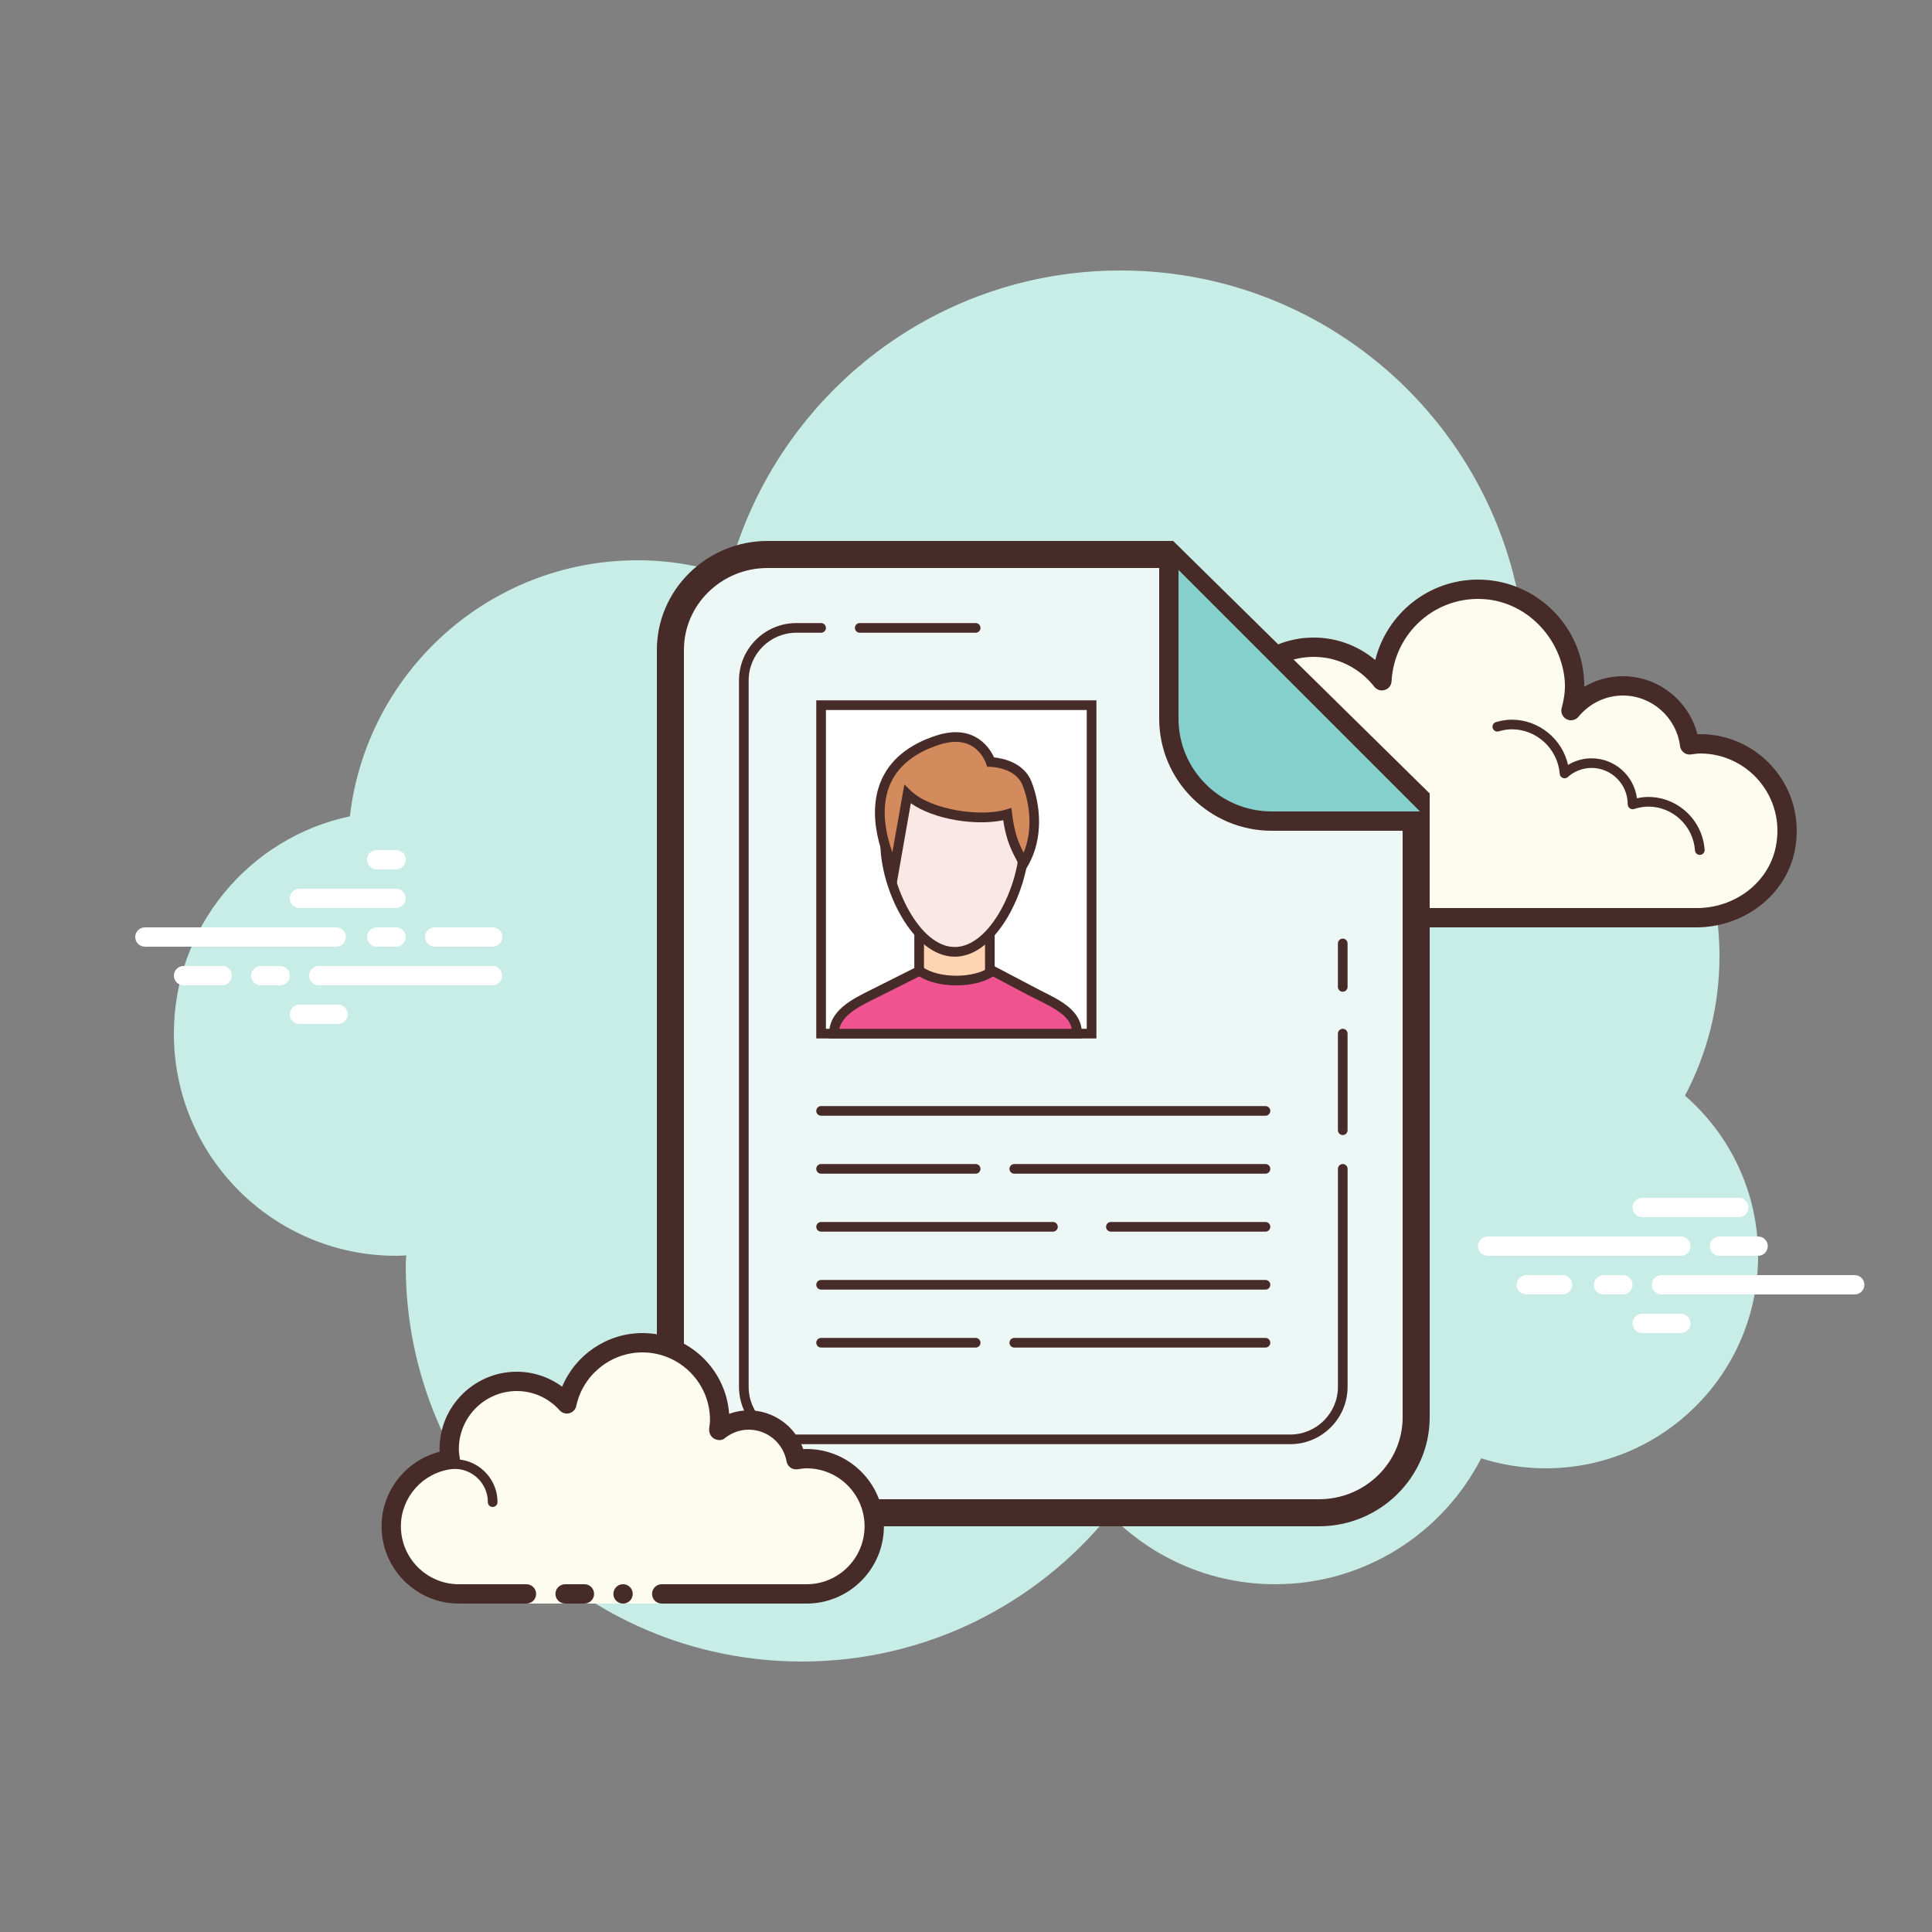 ﻿<?xml version="1.0" encoding="utf-8"?>
<svg xmlns="http://www.w3.org/2000/svg" viewBox="0 0 100 100" width="500" height="500">
  <rect x="0" y="0" width="100" height="100" fill="#808080" stroke="none"/>
  <path fill="#c7ede6" d="M87.215,56.71C88.35,54.555,89,52.105,89,49.5c0-6.621-4.159-12.257-10.001-14.478 C78.999,35.015,79,35.008,79,35c0-11.598-9.402-21-21-21c-9.784,0-17.981,6.701-20.313,15.757C36.211,29.272,34.638,29,33,29 c-7.692,0-14.023,5.793-14.89,13.252C12.906,43.353,9,47.969,9,53.5C9,59.851,14.149,65,20.5,65c0.177,0,0.352-0.012,0.526-0.022 C21.022,65.153,21,65.324,21,65.5C21,76.822,30.178,86,41.5,86c6.437,0,12.175-2.972,15.934-7.614C59.612,80.611,62.64,82,66,82 c4.65,0,8.674-2.65,10.666-6.518C77.718,75.817,78.837,76,80,76c6.075,0,11-4.925,11-11C91,61.689,89.53,58.727,87.215,56.71z" />
  <path fill="#fdfcef" d="M70,47h-5.75c-2.485,0.75-4.5-1.265-4.5-3.75c0-2.333,1.782-4.229,4.055-4.455 c-0.022-0.181-0.055-0.358-0.055-0.545c0-2.485,2.015-4.5,4.5-4.5c1.438,0,2.703,0.686,3.527,1.736 c0.14-2.636,2.302-4.736,4.973-4.736c2.761,0,5,2.239,5,5c0,0.446-0.077,0.87-0.187,1.282c0.642-0.777,1.6-1.282,2.687-1.282 c1.781,0,3.234,1.335,3.455,3.055c0.181-0.022,0.358-0.055,0.545-0.055c2.485,0,4.5,2.015,4.5,4.5s-2.015,4.5-4.5,3.75h-9.5H73v1 h-3V47z" />
  <path fill="#472b29" d="M76.5,30c3.033,0,5.5,2.467,5.5,5.5c0,0.016,0,0.031,0,0.047C82.602,35.192,83.29,35,84,35 c1.831,0,3.411,1.261,3.858,3.005C87.905,38.002,87.952,38,88,38c3.099,0,5.549,2.834,4.893,6.047 C92.413,46.398,90.204,48,87.804,48l-14.679,0c-0.276,0-0.5-0.224-0.5-0.5s0.224-0.5,0.5-0.5l14.718,0 c1.92,0,3.687-1.282,4.071-3.163C92.439,41.267,90.479,39,88,39c-0.117,0-0.23,0.017-0.343,0.032l-0.141,0.019 c-0.021,0.003-0.041,0.004-0.062,0.004c-0.246,0-0.462-0.185-0.495-0.437C86.768,37.125,85.496,36,84,36 c-0.885,0-1.723,0.401-2.301,1.1c-0.098,0.118-0.241,0.182-0.386,0.182c-0.078,0-0.156-0.018-0.228-0.056 c-0.209-0.107-0.314-0.346-0.254-0.573c0.16-0.6,0.202-1.069,0.147-1.549c-0.24-2.127-1.959-3.909-4.092-4.088 c-2.551-0.215-4.725,1.728-4.859,4.246c-0.011,0.208-0.15,0.387-0.349,0.45c-0.05,0.016-0.101,0.024-0.152,0.024 c-0.15,0-0.296-0.069-0.392-0.192C70.362,34.563,69.221,34,68,34c-2.206,0-4,1.794-4,4c0,0.117,0.017,0.23,0.032,0.343 l0.019,0.141c0.016,0.134-0.022,0.268-0.106,0.373c-0.084,0.105-0.207,0.172-0.34,0.185c-2.352,0.234-4.042,2.429-3.504,4.865 C60.509,45.76,62.275,47,64.173,47l5.952,0c0.276,0,0.5,0.224,0.5,0.5s-0.224,0.5-0.5,0.5l-5.938,0 c-2.467,0-4.708-1.704-5.115-4.138c-0.462-2.763,1.344-5.22,3.931-5.74C63.001,38.082,63,38.041,63,38c0-2.757,2.243-5,5-5 c1.176,0,2.293,0.416,3.183,1.164C71.781,31.76,73.945,30,76.5,30L76.5,30z" />
  <path fill="#472b29" d="M78.25 37.25c1.403 0 2.609.999 2.913 2.341.367-.222.786-.341 1.212-.341 1.202 0 2.198.897 2.353 2.068.203-.045.396-.068.585-.068 1.529 0 2.811 1.2 2.918 2.732.009.138-.094.257-.232.267-.006 0-.012 0-.018 0-.13 0-.24-.101-.249-.232-.089-1.271-1.151-2.268-2.419-2.268-.229 0-.47.042-.738.127-.022.007-.045.01-.067.01-.055 0-.11-.02-.156-.054-.064-.047-.102-.129-.102-.209 0-1.034-.841-1.875-1.875-1.875-.447 0-.885.168-1.231.473-.047.041-.106.063-.165.063-.032 0-.063-.006-.093-.019-.088-.035-.148-.117-.155-.212-.102-1.292-1.191-2.305-2.479-2.305-.208 0-.425.034-.682.107-.023.007-.047.01-.07.01-.109 0-.207-.073-.239-.182-.038-.133.039-.271.172-.309C77.733 37.29 77.994 37.25 78.25 37.25L78.25 37.25zM64.367 38.75c1.326 0 2.508.897 2.874 2.182.038.133-.039.271-.172.309-.023.007-.046.01-.068.01-.109 0-.209-.072-.24-.182-.305-1.071-1.289-1.818-2.393-1.818-.117 0-.23.014-.342.029-.012.002-.023.003-.035.003-.121 0-.229-.092-.246-.217-.019-.137.077-.263.214-.281C64.092 38.766 64.228 38.75 64.367 38.75L64.367 38.75z" />
  <path fill="#fff" d="M17.405 49H7.5C7.224 49 7 48.776 7 48.5S7.224 48 7.5 48h9.905c.276 0 .5.224.5.5S17.682 49 17.405 49zM20.5 49h-1c-.276 0-.5-.224-.5-.5s.224-.5.5-.5h1c.276 0 .5.224.5.5S20.777 49 20.5 49zM25.491 51H16.5c-.276 0-.5-.224-.5-.5s.224-.5.5-.5h8.991c.276 0 .5.224.5.5S25.767 51 25.491 51zM14.5 51h-1c-.276 0-.5-.224-.5-.5s.224-.5.5-.5h1c.276 0 .5.224.5.5S14.777 51 14.5 51zM11.5 51h-2C9.224 51 9 50.776 9 50.5S9.224 50 9.5 50h2c.276 0 .5.224.5.5S11.777 51 11.5 51zM17.5 53h-2c-.276 0-.5-.224-.5-.5s.224-.5.5-.5h2c.276 0 .5.224.5.5S17.776 53 17.5 53zM20.5 44c-.177 0-.823 0-1 0-.276 0-.5.224-.5.5 0 .276.224.5.5.5.177 0 .823 0 1 0 .276 0 .5-.224.5-.5C21 44.224 20.776 44 20.5 44zM20.5 46c-.177 0-4.823 0-5 0-.276 0-.5.224-.5.5 0 .276.224.5.5.5.177 0 4.823 0 5 0 .276 0 .5-.224.5-.5C21 46.224 20.776 46 20.5 46zM25.5 48c-.177 0-2.823 0-3 0-.276 0-.5.224-.5.5 0 .276.224.5.5.5.177 0 2.823 0 3 0 .276 0 .5-.224.5-.5C26 48.224 25.776 48 25.5 48zM87 65H77c-.276 0-.5-.224-.5-.5S76.724 64 77 64h10c.276 0 .5.224.5.5S87.276 65 87 65zM91 65h-2c-.276 0-.5-.224-.5-.5S88.724 64 89 64h2c.276 0 .5.224.5.5S91.276 65 91 65zM96 67H86c-.276 0-.5-.224-.5-.5S85.724 66 86 66h10c.276 0 .5.224.5.5S96.277 67 96 67zM84 67h-1c-.276 0-.5-.224-.5-.5S82.724 66 83 66h1c.276 0 .5.224.5.5S84.276 67 84 67zM80.875 67H79c-.276 0-.5-.224-.5-.5S78.724 66 79 66h1.875c.276 0 .5.224.5.5S81.151 67 80.875 67zM90 63h-5c-.276 0-.5-.224-.5-.5S84.724 62 85 62h5c.276 0 .5.224.5.5S90.277 63 90 63zM87 69h-2c-.276 0-.5-.224-.5-.5S84.724 68 85 68h2c.276 0 .5.224.5.5S87.276 69 87 69z" />
  <g>
    <path fill="#edf7f5" d="M39.727,78.3c-2.771,0-5.026-2.215-5.026-4.938V33.638c0-2.723,2.255-4.938,5.026-4.938h20.709 L73.3,41.364v31.998c0,2.723-2.255,4.938-5.026,4.938H39.727z" />
    <path fill="#472b29" d="M60.149,29.4l6.339,6.241l6.112,6.017v31.705c0,2.336-1.941,4.237-4.326,4.237H39.726 c-2.386,0-4.326-1.901-4.326-4.237V33.637c0-2.336,1.941-4.237,4.326-4.237h0.832h7.869H60.149 M60.723,28H48.427h-7.869h-0.832 C36.577,28,34,30.536,34,33.637v39.726c0,3.1,2.577,5.637,5.726,5.637h28.547C71.423,79,74,76.464,74,73.363V41.071 C68.836,35.988,65.886,33.083,60.723,28L60.723,28z" />
  </g>
  <g>
    <path fill="#85cfcc" d="M60.5,29v8.202c0,2.914,2.396,5.298,5.325,5.298H74" />
    <path fill="#472b29" d="M74,43h-8.175C62.613,43,60,40.399,60,37.202V29h1v8.202C61,39.848,63.165,42,65.825,42H74V43z" />
  </g>
  <g>
    <path fill="#472b29" d="M50.5,32.75h-6c-0.138,0-0.25-0.112-0.25-0.25s0.112-0.25,0.25-0.25h6c0.138,0,0.25,0.112,0.25,0.25 S50.638,32.75,50.5,32.75z" />
  </g>
  <g>
    <path fill="#472b29" d="M66.781,74.75H41.219c-1.637,0-2.969-1.332-2.969-2.969V35.219c0-1.637,1.332-2.969,2.969-2.969 H42.5c0.138,0,0.25,0.112,0.25,0.25s-0.112,0.25-0.25,0.25h-1.281c-1.361,0-2.469,1.107-2.469,2.469v36.563 c0,1.361,1.107,2.469,2.469,2.469h25.563c1.361,0,2.469-1.107,2.469-2.469V60.5c0-0.138,0.112-0.25,0.25-0.25s0.25,0.112,0.25,0.25 v11.281C69.75,73.418,68.418,74.75,66.781,74.75z" />
  </g>
  <g>
    <path fill="#472b29" d="M69.5,58.75c-0.138,0-0.25-0.112-0.25-0.25v-5c0-0.138,0.112-0.25,0.25-0.25s0.25,0.112,0.25,0.25v5 C69.75,58.638,69.638,58.75,69.5,58.75z" />
  </g>
  <g>
    <path fill="#472b29" d="M69.5,51.333c-0.138,0-0.25-0.112-0.25-0.25v-2.25c0-0.138,0.112-0.25,0.25-0.25 s0.25,0.112,0.25,0.25v2.25C69.75,51.221,69.638,51.333,69.5,51.333z" />
  </g>
  <g>
    <path fill="#fdfcef" d="M27.25,82.5c0,0-1.567,0-3.5,0s-3.5-1.567-3.5-3.5c0-1.781,1.335-3.234,3.055-3.455 C23.277,75.366,23.25,75.187,23.25,75c0-1.933,1.567-3.5,3.5-3.5c1.032,0,1.95,0.455,2.59,1.165 c0.384-1.808,1.987-3.165,3.91-3.165c2.209,0,4,1.791,4,4c0,0.191-0.03,0.374-0.056,0.558c0.428-0.344,0.965-0.558,1.556-0.558 c1.228,0,2.245,0.887,2.455,2.055c0.179-0.028,0.358-0.055,0.545-0.055c1.933,0,3.5,1.567,3.5,3.5s-1.567,3.5-3.5,3.5 s-7.5,0-7.5,0V83h-7V82.5z" />
    <path fill="#472b29" d="M25.5 78c.138 0 .25-.112.25-.25 0-1.223-.995-2.218-2.218-2.218-.034.009-.737-.001-1.244.136-.133.036-.212.173-.176.306.036.134.173.213.306.176.444-.12 1.1-.12 1.113-.118.948 0 1.719.771 1.719 1.718C25.25 77.888 25.362 78 25.5 78zM32.25 82A.5.5 0 1 0 32.25 83 .5.5 0 1 0 32.25 82z" />
    <path fill="#472b29" d="M23.75,83h3.5c0.276,0,0.5-0.224,0.5-0.5s-0.224-0.5-0.5-0.5h-3.5c-1.654,0-3-1.346-3-3 c0-1.496,1.125-2.768,2.618-2.959c0.134-0.018,0.255-0.088,0.336-0.196s0.115-0.244,0.094-0.377 C23.775,75.314,23.75,75.16,23.75,75c0-1.654,1.346-3,3-3c0.85,0,1.638,0.355,2.219,1c0.125,0.139,0.321,0.198,0.5,0.148 c0.182-0.049,0.321-0.195,0.36-0.379C30.17,71.165,31.609,70,33.25,70c1.93,0,3.5,1.57,3.5,3.5c0,0.143-0.021,0.28-0.041,0.418 c-0.029,0.203,0.063,0.438,0.242,0.54c0.179,0.102,0.396,0.118,0.556-0.01C37.872,74.155,38.301,74,38.75,74 c0.966,0,1.792,0.691,1.963,1.644c0.048,0.267,0.296,0.446,0.569,0.405C41.436,76.025,41.59,76,41.75,76c1.654,0,3,1.346,3,3 s-1.346,3-3,3h-7.5c-0.276,0-0.5,0.224-0.5,0.5s0.224,0.5,0.5,0.5h7.5c2.206,0,4-1.794,4-4s-1.794-4-4-4 c-0.059,0-0.116,0.002-0.174,0.006C41.162,73.82,40.039,73,38.75,73c-0.349,0-0.689,0.061-1.011,0.18 C37.574,70.847,35.624,69,33.25,69c-1.831,0-3.466,1.127-4.153,2.774C28.417,71.276,27.595,71,26.75,71c-2.206,0-4,1.794-4,4 c0,0.048,0.001,0.095,0.004,0.142C21.011,75.59,19.75,77.169,19.75,79C19.75,81.206,21.544,83,23.75,83z" />
    <path fill="#472b29" d="M29.25,82c0.159,0,0.841,0,1,0c0.276,0,0.5,0.224,0.5,0.5c0,0.276-0.224,0.5-0.5,0.5 c-0.159,0-0.841,0-1,0c-0.276,0-0.5-0.224-0.5-0.5C28.75,82.224,28.974,82,29.25,82z" />
  </g>
  <g>
    <path fill="#472b29" d="M65.5,57.75h-23c-0.138,0-0.25-0.112-0.25-0.25s0.112-0.25,0.25-0.25h23 c0.138,0,0.25,0.112,0.25,0.25S65.638,57.75,65.5,57.75z" />
  </g>
  <g>
    <path fill="#472b29" d="M50.5,60.75h-8c-0.138,0-0.25-0.112-0.25-0.25s0.112-0.25,0.25-0.25h8c0.138,0,0.25,0.112,0.25,0.25 S50.638,60.75,50.5,60.75z" />
  </g>
  <g>
    <path fill="#472b29" d="M54.5,63.75h-12c-0.138,0-0.25-0.112-0.25-0.25s0.112-0.25,0.25-0.25h12 c0.138,0,0.25,0.112,0.25,0.25S54.638,63.75,54.5,63.75z" />
  </g>
  <g>
    <path fill="#472b29" d="M65.5,63.75h-8c-0.138,0-0.25-0.112-0.25-0.25s0.112-0.25,0.25-0.25h8c0.138,0,0.25,0.112,0.25,0.25 S65.638,63.75,65.5,63.75z" />
  </g>
  <g>
    <path fill="#472b29" d="M65.5,60.75h-13c-0.138,0-0.25-0.112-0.25-0.25s0.112-0.25,0.25-0.25h13 c0.138,0,0.25,0.112,0.25,0.25S65.638,60.75,65.5,60.75z" />
  </g>
  <g>
    <path fill="#472b29" d="M65.5,66.75h-23c-0.138,0-0.25-0.112-0.25-0.25s0.112-0.25,0.25-0.25h23 c0.138,0,0.25,0.112,0.25,0.25S65.638,66.75,65.5,66.75z" />
  </g>
  <g>
    <path fill="#472b29" d="M50.5,69.75h-8c-0.138,0-0.25-0.112-0.25-0.25s0.112-0.25,0.25-0.25h8c0.138,0,0.25,0.112,0.25,0.25 S50.638,69.75,50.5,69.75z" />
  </g>
  <g>
    <path fill="#472b29" d="M65.5,69.75h-13c-0.138,0-0.25-0.112-0.25-0.25s0.112-0.25,0.25-0.25h13 c0.138,0,0.25,0.112,0.25,0.25S65.638,69.75,65.5,69.75z" />
  </g>
  <g>
    <path fill="#fff" d="M42.5 36.5H56.5V53.5H42.5z" />
    <path fill="#472b29" d="M56.75,53.75h-14.5v-17.5h14.5V53.75z M42.75,53.25h13.5v-16.5h-13.5V53.25z" />
    <path fill="#fed5b3" d="M47.575 46.548H51.234V50.999H47.575z" />
    <path fill="#472b29" d="M51.484,51.249h-4.159v-4.951h4.159V51.249z M47.825,50.749h3.159v-3.951h-3.159V50.749z" />
    <path fill="#fae8e6" d="M53.011,43.681c0,2.247-1.61,5.586-3.595,5.586c-1.986,0-3.595-3.339-3.595-5.586 c0-2.247,1.588-3.7,3.574-3.7S53.011,41.435,53.011,43.681z" />
    <path fill="#472b29" d="M49.416,49.518c-2.194,0-3.846-3.54-3.846-5.836c0-2.289,1.607-3.95,3.823-3.95 c2.241,0,3.867,1.661,3.867,3.95C53.261,45.978,51.609,49.518,49.416,49.518z M49.394,40.231c-1.926,0-3.323,1.451-3.323,3.45 c0,2.107,1.499,5.336,3.346,5.336s3.345-3.229,3.345-5.336C52.761,41.683,51.345,40.231,49.394,40.231z" />
    <g>
      <path fill="#d38b5d" d="M46.291,44.985c0,0-2.739-5.05,2.247-6.677c2.161-0.706,2.739,1.134,2.739,1.134 s1.455,0.021,1.883,1.113s0.621,2.761-0.171,4.13c-0.369-0.704-0.692-1.22-0.853-2.543c-1.387,0.419-4.049,0.044-5.162-1.032 L46.291,44.985z" />
      <path fill="#472b29" d="M46.413,45.734l-0.342-0.63c-0.055-0.102-1.338-2.509-0.499-4.611 c0.45-1.129,1.422-1.944,2.889-2.422c0.765-0.249,1.436-0.23,1.994,0.057c0.584,0.3,0.878,0.813,0.996,1.075 c0.431,0.044,1.547,0.253,1.941,1.262c0.455,1.157,0.646,2.907-0.187,4.346l-0.228,0.393l-0.301-0.571 c-0.314-0.594-0.59-1.112-0.751-2.178c-1.38,0.292-3.555-0.015-4.781-0.88L46.413,45.734z M52.349,41.817l0.036,0.295 c0.122,1.001,0.331,1.506,0.598,2.023c0.493-1.194,0.313-2.553-0.055-3.488c-0.362-0.926-1.642-0.955-1.654-0.955l-0.179-0.003 l-0.056-0.171c-0.002-0.007-0.213-0.641-0.818-0.949c-0.435-0.221-0.976-0.228-1.604-0.023c-1.318,0.43-2.186,1.146-2.579,2.13 c-0.487,1.222-0.149,2.61,0.152,3.443l0.619-3.516l0.339,0.327c1.025,0.991,3.604,1.369,4.917,0.973L52.349,41.817z" />
    </g>
    <g>
      <path fill="#ef5390" d="M53.332,51.284l-1.947-1.034c-0.918,0.693-2.898,0.651-3.788,0l-2.054,1.034 c-1.07,0.536-2.375,1.074-2.375,2.216v0H55.75v0C55.75,52.358,54.573,51.912,53.332,51.284z" />
      <path fill="#472b29" d="M56,53.75H42.917V53.5c0-1.204,1.193-1.79,2.245-2.307l2.459-1.235l0.123,0.09 c0.828,0.607,2.688,0.606,3.49,0.003l0.127-0.097l2.471,1.3C54.947,51.804,56,52.322,56,53.5V53.75z M43.444,53.25h12.031 c-0.134-0.661-0.818-1.032-1.864-1.548l-0.396-0.197l-1.813-0.963c-0.981,0.617-2.821,0.616-3.822-0.003l-2.196,1.103 C44.511,52.07,43.611,52.512,43.444,53.25z" />
    </g>
  </g>
</svg>